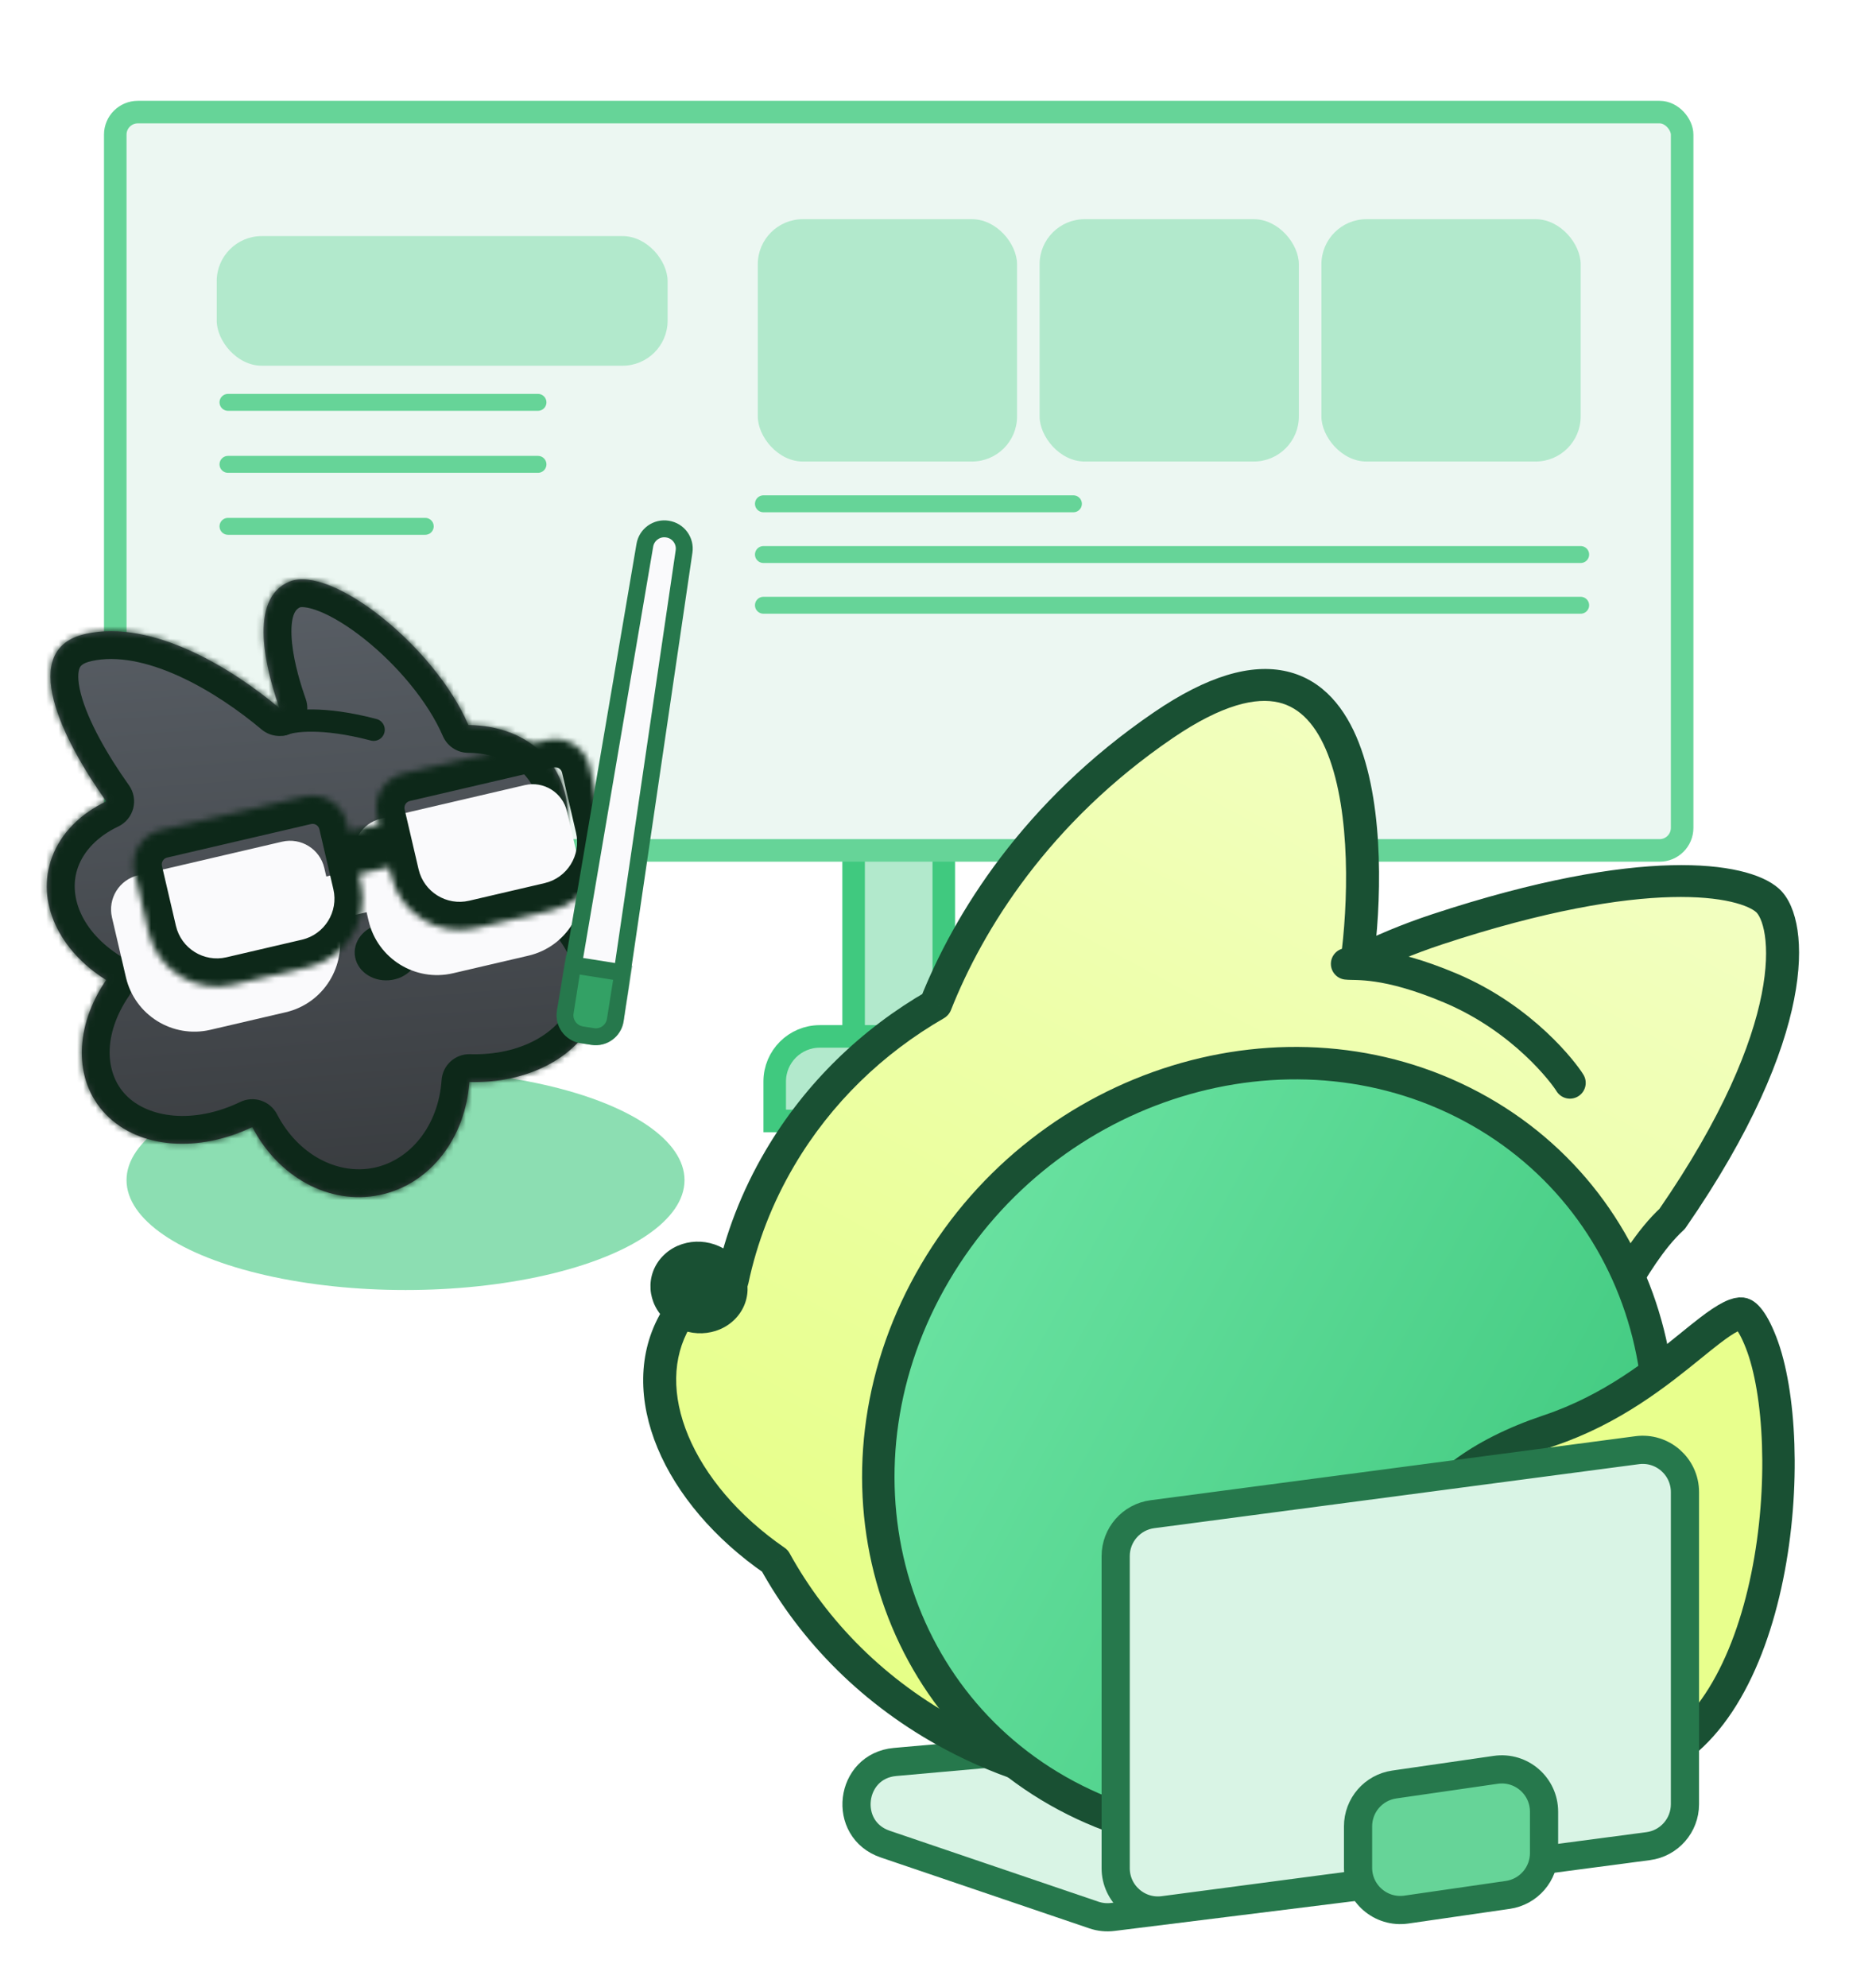 <svg width="304" height="322" viewBox="0 0 304 322" fill="none" xmlns="http://www.w3.org/2000/svg">
<mask id="mask0_1702_3177" style="mask-type:alpha" maskUnits="userSpaceOnUse" x="0" y="0" width="304" height="322">
<rect y="0.31" width="304" height="321.1" rx="10" fill="#FAFAFC"/>
</mask>
<g mask="url(#mask0_1702_3177)">
<rect x="138.324" y="104.019" width="14.613" height="72.153" fill="#B2E9CC" stroke="#40C97F" stroke-width="3.653"/>
<path d="M125.538 175.258C125.538 171.223 128.809 167.952 132.844 167.952H157.504C161.54 167.952 164.811 171.223 164.811 175.258V181.652H125.538V175.258Z" fill="#B2E9CC" stroke="#40C97F" stroke-width="3.653"/>
<rect x="18.678" y="18.165" width="253.906" height="119.646" rx="3.653" fill="#ECF7F2" stroke="#66D498" stroke-width="3.653"/>
<rect x="35.118" y="38.259" width="73.067" height="21.007" rx="7.307" fill="#B2E9CC"/>
<rect x="122.798" y="35.519" width="42.013" height="39.273" rx="7.307" fill="#B2E9CC"/>
<rect x="168.464" y="35.519" width="42.013" height="39.273" rx="7.307" fill="#B2E9CC"/>
<rect x="214.131" y="35.519" width="42.013" height="39.273" rx="7.307" fill="#B2E9CC"/>
<path d="M36.944 65.202H87.178" stroke="#66D498" stroke-width="2.74" stroke-linecap="round"/>
<path d="M36.944 75.249H87.178" stroke="#66D498" stroke-width="2.74" stroke-linecap="round"/>
<path d="M36.944 85.295H68.911" stroke="#66D498" stroke-width="2.74" stroke-linecap="round"/>
<path d="M123.711 81.642H173.944" stroke="#66D498" stroke-width="2.74" stroke-linecap="round"/>
<path d="M123.711 89.862H256.144" stroke="#66D498" stroke-width="2.74" stroke-linecap="round"/>
<path d="M123.711 98.082H256.144" stroke="#66D498" stroke-width="2.74" stroke-linecap="round"/>
<ellipse cx="65.714" cy="191.242" rx="45.21" ry="17.81" fill="#8CDEB2"/>
<mask id="path-16-inside-1_1702_3177" fill="white">
<path fill-rule="evenodd" clip-rule="evenodd" d="M17.222 129.867C10.126 119.91 2.741 105.162 13.898 102.713C24.785 100.322 37.73 108.396 45.288 114.757C45.196 114.494 45.101 114.216 45.002 113.924C43.245 108.741 40.065 97.017 46.939 94.233C53.643 91.519 70.357 104.635 75.895 117.475C75.897 117.48 75.899 117.485 75.901 117.491C80.682 117.533 85.06 119.109 88.108 122.278C93.436 127.818 93.116 136.583 88.029 144.022C95.668 148.803 99.47 156.707 96.805 163.917C94.102 171.229 85.563 175.625 76.055 175.339C75.442 184.33 69.76 191.93 61.539 193.647C53.303 195.367 45.04 190.657 40.886 182.638C32.243 186.797 22.565 186.216 17.125 180.559C11.796 175.018 12.117 166.253 17.203 158.815C9.565 154.034 5.763 146.13 8.428 138.92C9.897 134.947 13.088 131.835 17.222 129.867Z"/>
</mask>
<path fill-rule="evenodd" clip-rule="evenodd" d="M17.222 129.867C10.126 119.91 2.741 105.162 13.898 102.713C24.785 100.322 37.73 108.396 45.288 114.757C45.196 114.494 45.101 114.216 45.002 113.924C43.245 108.741 40.065 97.017 46.939 94.233C53.643 91.519 70.357 104.635 75.895 117.475C75.897 117.48 75.899 117.485 75.901 117.491C80.682 117.533 85.06 119.109 88.108 122.278C93.436 127.818 93.116 136.583 88.029 144.022C95.668 148.803 99.47 156.707 96.805 163.917C94.102 171.229 85.563 175.625 76.055 175.339C75.442 184.33 69.76 191.93 61.539 193.647C53.303 195.367 45.04 190.657 40.886 182.638C32.243 186.797 22.565 186.216 17.125 180.559C11.796 175.018 12.117 166.253 17.203 158.815C9.565 154.034 5.763 146.13 8.428 138.92C9.897 134.947 13.088 131.835 17.222 129.867Z" fill="url(#paint0_linear_1702_3177)"/>
<path d="M13.898 102.713L12.931 98.308L13.898 102.713ZM17.222 129.867L20.894 127.25C21.668 128.336 21.921 129.708 21.587 130.998C21.252 132.289 20.364 133.365 19.16 133.938L17.222 129.867ZM45.288 114.757L49.547 113.279C50.213 115.196 49.515 117.322 47.843 118.472C46.171 119.622 43.937 119.514 42.384 118.207L45.288 114.757ZM45.002 113.924L49.272 112.476L49.272 112.476L45.002 113.924ZM46.939 94.233L48.631 98.413L48.631 98.413L46.939 94.233ZM75.895 117.475L71.755 119.261L71.754 119.261L75.895 117.475ZM75.901 117.491L75.862 121.999C74.06 121.984 72.441 120.897 71.744 119.235L75.901 117.491ZM88.108 122.278L84.858 125.403L84.858 125.403L88.108 122.278ZM88.029 144.022L85.637 147.844C84.597 147.193 83.867 146.145 83.616 144.944C83.365 143.742 83.615 142.49 84.308 141.477L88.029 144.022ZM96.805 163.917L92.575 162.354L92.575 162.354L96.805 163.917ZM76.055 175.339L71.557 175.032C71.722 172.614 73.769 170.759 76.191 170.832L76.055 175.339ZM61.539 193.647L60.617 189.234L60.617 189.234L61.539 193.647ZM40.886 182.638L38.931 178.575C41.128 177.517 43.768 178.398 44.89 180.564L40.886 182.638ZM17.125 180.559L20.375 177.433L20.375 177.433L17.125 180.559ZM17.203 158.815L19.596 154.993C20.636 155.644 21.366 156.691 21.617 157.893C21.868 159.094 21.618 160.346 20.925 161.36L17.203 158.815ZM8.428 138.92L12.658 140.483L12.658 140.483L8.428 138.92ZM14.864 107.117C13.226 107.476 12.989 108.041 12.889 108.287C12.653 108.869 12.515 110.132 13.084 112.358C14.21 116.765 17.429 122.388 20.894 127.25L13.55 132.484C9.919 127.388 5.897 120.659 4.347 114.591C3.577 111.579 3.241 108.073 4.536 104.89C5.967 101.371 8.991 99.174 12.931 98.308L14.864 107.117ZM42.384 118.207C38.819 115.206 34.04 111.856 28.978 109.559C23.843 107.229 18.947 106.22 14.864 107.117L12.931 98.308C19.735 96.814 26.756 98.648 32.704 101.347C38.725 104.08 44.199 107.947 48.191 111.308L42.384 118.207ZM49.272 112.476C49.368 112.759 49.46 113.026 49.547 113.279L41.028 116.236C40.932 115.961 40.834 115.673 40.731 115.371L49.272 112.476ZM48.631 98.413C48.049 98.648 47.098 99.436 47.239 103C47.368 106.258 48.427 109.983 49.272 112.476L40.731 115.371C39.82 112.682 38.41 107.954 38.228 103.357C38.058 99.067 38.954 92.602 45.246 90.054L48.631 98.413ZM71.754 119.261C69.356 113.699 64.346 107.768 59.046 103.549C56.417 101.456 53.901 99.934 51.824 99.095C50.79 98.677 49.973 98.473 49.38 98.407C48.78 98.34 48.584 98.432 48.631 98.413L45.246 90.054C48.584 88.703 52.283 89.555 55.201 90.733C58.316 91.991 61.582 94.042 64.662 96.494C70.78 101.364 76.896 108.411 80.035 115.689L71.754 119.261ZM71.744 119.235C71.747 119.244 71.751 119.253 71.755 119.261L80.035 115.689C80.043 115.707 80.051 115.726 80.059 115.746L71.744 119.235ZM84.858 125.403C82.825 123.289 79.707 122.033 75.862 121.999L75.941 112.982C81.658 113.032 87.295 114.928 91.358 119.152L84.858 125.403ZM84.308 141.477C88.633 135.151 88.221 128.9 84.858 125.403L91.358 119.152C98.652 126.737 97.599 138.015 91.752 146.567L84.308 141.477ZM92.575 162.354C94.257 157.804 92.133 151.91 85.637 147.844L90.422 140.2C99.203 145.696 104.683 155.61 101.034 165.481L92.575 162.354ZM76.191 170.832C84.537 171.083 90.778 167.215 92.575 162.354L101.034 165.48C97.425 175.243 86.588 180.167 75.92 179.846L76.191 170.832ZM60.617 189.234C66.474 188.01 71.052 182.431 71.557 175.032L80.554 175.646C79.832 186.229 73.046 195.85 62.461 198.061L60.617 189.234ZM44.89 180.564C48.308 187.164 54.75 190.459 60.617 189.234L62.461 198.061C51.857 200.276 41.771 194.15 36.882 184.711L44.89 180.564ZM20.375 177.433C23.992 181.194 31.338 182.228 38.931 178.575L42.841 186.701C33.148 191.365 21.138 191.237 13.875 183.684L20.375 177.433ZM20.925 161.36C16.6 167.685 17.012 173.937 20.375 177.433L13.875 183.685C6.581 176.1 7.634 164.821 13.481 156.27L20.925 161.36ZM12.658 140.483C10.976 145.033 13.1 150.927 19.596 154.993L14.811 162.637C6.03 157.141 0.55 147.226 4.199 137.356L12.658 140.483ZM19.16 133.938C15.857 135.511 13.638 137.832 12.658 140.483L4.199 137.356C6.156 132.062 10.32 128.159 15.284 125.796L19.16 133.938Z" fill="#0D2819" mask="url(#path-16-inside-1_1702_3177)"/>
<path d="M45.892 117.403C47.303 116.772 52.209 116.059 60.547 118.258" stroke="#0D2819" stroke-width="3.607" stroke-linecap="round"/>
<ellipse cx="5.208" cy="4.606" rx="5.208" ry="4.606" transform="matrix(-0.997 0.082 0.082 0.997 67.496 149.24)" fill="#0D2819"/>
<mask id="path-20-inside-2_1702_3177" fill="white">
<path fill-rule="evenodd" clip-rule="evenodd" d="M61.119 132.198C60.405 129.135 62.31 126.073 65.373 125.359L88.687 119.925C91.75 119.211 94.812 121.115 95.526 124.178L97.788 133.884C99.216 140.011 95.407 146.135 89.281 147.563L77.06 150.411C70.934 151.839 64.81 148.031 63.382 141.904L63.059 140.518L58.143 141.664L58.466 143.05C59.894 149.177 56.085 155.301 49.959 156.729L37.738 159.577C31.612 161.005 25.488 157.196 24.06 151.07L21.797 141.364C21.083 138.301 22.988 135.239 26.051 134.525L49.364 129.091C52.428 128.377 55.49 130.281 56.204 133.344L56.527 134.731L61.443 133.585L61.119 132.198Z"/>
</mask>
<g filter="url(#filter0_i_1702_3177)">
<path fill-rule="evenodd" clip-rule="evenodd" d="M61.119 132.198C60.405 129.135 62.31 126.073 65.373 125.359L88.687 119.925C91.75 119.211 94.812 121.115 95.526 124.178L97.788 133.884C99.216 140.011 95.407 146.135 89.281 147.563L77.06 150.411C70.934 151.839 64.81 148.031 63.382 141.904L63.059 140.518L58.143 141.664L58.466 143.05C59.894 149.177 56.085 155.301 49.959 156.729L37.738 159.577C31.612 161.005 25.488 157.196 24.06 151.07L21.797 141.364C21.083 138.301 22.988 135.239 26.051 134.525L49.364 129.091C52.428 128.377 55.49 130.281 56.204 133.344L56.527 134.731L61.443 133.585L61.119 132.198Z" fill="#FAFAFC"/>
</g>
<path d="M61.119 132.198L56.672 133.235L61.119 132.198ZM63.059 140.518L67.506 139.481L66.469 135.034L62.022 136.071L63.059 140.518ZM58.143 141.664L57.106 137.216L52.659 138.253L53.696 142.7L58.143 141.664ZM49.959 156.729L50.996 161.176L49.959 156.729ZM37.738 159.577L36.701 155.13L37.738 159.577ZM24.06 151.07L28.507 150.033L24.06 151.07ZM21.797 141.364L17.35 142.401L21.797 141.364ZM26.051 134.525L25.014 130.077L26.051 134.525ZM49.364 129.091L50.401 133.538L49.364 129.091ZM56.527 134.731L52.08 135.767L53.116 140.215L57.563 139.178L56.527 134.731ZM61.443 133.585L62.479 138.032L66.927 136.996L65.89 132.548L61.443 133.585ZM64.336 120.912C58.817 122.198 55.385 127.715 56.672 133.235L65.567 131.161C65.425 130.555 65.803 129.948 66.409 129.806L64.336 120.912ZM87.65 115.477L64.336 120.912L66.409 129.806L89.723 124.372L87.65 115.477ZM99.973 123.142C98.687 117.622 93.169 114.191 87.65 115.477L89.723 124.372C90.33 124.231 90.937 124.608 91.078 125.215L99.973 123.142ZM102.236 132.848L99.973 123.142L91.078 125.215L93.341 134.921L102.236 132.848ZM90.318 152.01C98.9 150.01 104.236 141.43 102.236 132.848L93.341 134.921C94.196 138.591 91.914 142.26 88.244 143.115L90.318 152.01ZM78.097 154.859L90.318 152.01L88.244 143.115L76.023 145.964L78.097 154.859ZM58.934 142.941C60.935 151.523 69.514 156.859 78.097 154.859L76.023 145.964C72.353 146.819 68.685 144.538 67.829 140.868L58.934 142.941ZM58.611 141.555L58.934 142.941L67.829 140.868L67.506 139.481L58.611 141.555ZM62.022 136.071L57.106 137.216L59.179 146.111L64.095 144.965L62.022 136.071ZM62.913 142.014L62.59 140.627L53.696 142.7L54.019 144.087L62.913 142.014ZM50.996 161.176C59.578 159.176 64.914 150.596 62.913 142.014L54.019 144.087C54.874 147.757 52.592 151.426 48.922 152.281L50.996 161.176ZM38.775 164.025L50.996 161.176L48.922 152.281L36.701 155.13L38.775 164.025ZM19.612 152.107C21.613 160.689 30.192 166.025 38.775 164.025L36.701 155.13C33.031 155.985 29.363 153.704 28.507 150.033L19.612 152.107ZM17.35 142.401L19.612 152.107L28.507 150.033L26.245 140.327L17.35 142.401ZM25.014 130.077C19.495 131.364 16.063 136.881 17.35 142.401L26.245 140.327C26.103 139.72 26.481 139.114 27.087 138.972L25.014 130.077ZM48.328 124.643L25.014 130.077L27.087 138.972L50.401 133.538L48.328 124.643ZM60.651 132.308C59.365 126.788 53.847 123.357 48.328 124.643L50.401 133.538C51.008 133.397 51.615 133.774 51.756 134.381L60.651 132.308ZM60.974 133.694L60.651 132.308L51.756 134.381L52.08 135.767L60.974 133.694ZM57.563 139.178L62.479 138.032L60.406 129.138L55.49 130.283L57.563 139.178ZM56.672 133.235L56.995 134.622L65.89 132.548L65.567 131.161L56.672 133.235Z" fill="#0D2819" mask="url(#path-20-inside-2_1702_3177)"/>
<path d="M143.443 298.838C136.432 296.455 137.664 286.187 145.039 285.53L197.043 280.897C197.917 280.819 198.797 280.909 199.637 281.164L232.08 290.995C239.162 293.141 238.282 303.435 230.939 304.348L180.31 310.647C179.283 310.774 178.24 310.668 177.26 310.334L143.443 298.838Z" fill="#D9F4E5" stroke="#26784C" stroke-width="4.567"/>
<path fill-rule="evenodd" clip-rule="evenodd" d="M219.862 156C223.802 154 228.154 152.16 232.939 150.583C266.516 139.516 282.564 142.434 286.435 145.919C290.306 149.404 292.171 166.855 270.965 197.528C267.402 200.787 264.407 205.892 262.319 209.451C261.864 210.226 261.452 210.927 261.087 211.521C263.482 226.102 260.97 241.484 252.84 255.305C233.441 288.282 189.404 299.88 154.481 281.209C141.692 274.371 131.898 264.423 125.575 252.938C109.792 242.057 102.634 225.477 109.509 213.789C111.625 210.192 114.78 208.239 118.652 207.518C120.084 200.732 122.635 194.046 126.373 187.691C132.61 177.088 141.395 168.695 151.605 162.808C156.904 149.411 167.896 131.588 188.517 117.519C221.951 94.707 222.43 137.612 219.862 156Z" fill="url(#paint1_linear_1702_3177)"/>
<path d="M232.939 150.583L233.753 153.025L232.939 150.583ZM219.862 156L217.213 155.709C217.08 156.661 217.503 157.595 218.311 158.134C219.119 158.674 220.18 158.73 221.066 158.28L219.862 156ZM286.435 145.919L288.279 144.013L288.279 144.013L286.435 145.919ZM270.965 197.528L272.782 199.384C272.931 199.248 273.064 199.095 273.179 198.93L270.965 197.528ZM262.319 209.451L264.637 210.687L262.319 209.451ZM261.087 211.521L258.797 210.237C258.473 210.763 258.349 211.38 258.447 211.978L261.087 211.521ZM125.575 252.938L127.941 251.689C127.752 251.346 127.485 251.052 127.158 250.827L125.575 252.938ZM118.652 207.518L119.104 210.052C120.19 209.85 121.05 209.028 121.271 207.981L118.652 207.518ZM151.605 162.808L152.939 165.017C153.47 164.711 153.879 164.24 154.099 163.684L151.605 162.808ZM188.517 117.519L187.005 115.421L188.517 117.519ZM232.124 148.142C227.204 149.763 222.722 151.657 218.658 153.72L221.066 158.28C224.883 156.342 229.105 154.557 233.753 153.025L232.124 148.142ZM288.279 144.013C286.849 142.725 284.628 141.75 281.835 141.109C278.989 140.455 275.333 140.1 270.814 140.213C261.775 140.44 249.092 142.549 232.124 148.142L233.753 153.025C250.364 147.55 262.492 145.585 270.839 145.375C275.013 145.27 278.194 145.605 280.495 146.134C282.848 146.674 284.085 147.37 284.59 147.825L288.279 144.013ZM273.179 198.93C283.925 183.385 288.943 171.026 290.729 161.958C291.622 157.427 291.717 153.666 291.279 150.719C290.853 147.863 289.874 145.449 288.279 144.013L284.59 147.825C284.931 148.131 285.636 149.206 285.987 151.56C286.324 153.824 286.286 156.996 285.478 161.098C283.863 169.295 279.211 180.998 268.752 196.126L273.179 198.93ZM264.637 210.687C266.778 207.039 269.576 202.317 272.782 199.384L269.149 195.671C265.229 199.257 262.036 204.745 260 208.215L264.637 210.687ZM263.377 212.805C263.76 212.183 264.187 211.455 264.637 210.687L260 208.215C259.541 208.997 259.145 209.672 258.797 210.237L263.377 212.805ZM258.447 211.978C260.751 226.008 258.333 240.788 250.522 254.066L255.157 256.544C263.606 242.181 266.213 226.196 263.728 211.063L258.447 211.978ZM250.522 254.066C231.902 285.72 189.533 296.971 155.814 278.944L153.149 283.474C189.276 302.789 234.979 290.845 255.157 256.544L250.522 254.066ZM155.814 278.944C143.472 272.346 134.033 262.753 127.941 251.689L123.209 254.188C129.764 266.092 139.912 276.397 153.149 283.474L155.814 278.944ZM127.158 250.827C119.602 245.617 114.217 239.112 111.528 232.659C108.839 226.207 108.902 220 111.827 215.028L107.192 212.55C103.241 219.266 103.445 227.193 106.562 234.674C109.679 242.153 115.764 249.378 123.991 255.05L127.158 250.827ZM111.827 215.028C113.511 212.165 115.944 210.641 119.104 210.052L118.2 204.983C113.615 205.837 109.74 208.219 107.192 212.55L111.827 215.028ZM121.271 207.981C122.646 201.463 125.097 195.04 128.69 188.93L124.056 186.452C120.173 193.053 117.522 200.001 116.033 207.054L121.271 207.981ZM128.69 188.93C134.684 178.74 143.124 170.677 152.939 165.017L150.271 160.598C139.666 166.713 130.536 175.435 124.056 186.452L128.69 188.93ZM154.099 163.684C159.244 150.676 169.938 133.324 190.028 119.617L187.005 115.421C165.854 129.852 154.563 148.145 149.11 161.931L154.099 163.684ZM190.028 119.617C198.158 114.07 203.621 112.994 207.199 113.832C210.688 114.649 213.332 117.522 215.187 122.266C217.029 126.978 217.876 133.034 218.078 139.159C218.278 145.252 217.837 151.237 217.213 155.709L222.511 156.292C223.17 151.569 223.632 145.295 223.421 138.885C223.211 132.507 222.329 125.814 220.193 120.353C218.07 114.924 214.486 110.199 208.562 108.812C202.728 107.447 195.593 109.562 187.005 115.421L190.028 119.617Z" fill="#195033"/>
<ellipse cx="7.835" cy="7.461" rx="7.835" ry="7.461" transform="matrix(0.754 0.644 -0.697 0.73 112.566 198.145)" fill="#195033"/>
<path d="M259.72 264.081C241.52 295.021 202.552 306.89 172.787 290.976C143.021 275.062 133.323 237.175 151.523 206.236C169.723 175.296 208.691 163.427 238.456 179.341C268.222 195.255 277.92 233.142 259.72 264.081Z" fill="url(#paint2_linear_1702_3177)" stroke="#195033" stroke-width="5.256"/>
<path d="M285.373 217.545C288.487 225.538 289.331 240.961 286.367 255.485C284.896 262.696 282.518 269.508 279.149 274.947C275.78 280.385 271.522 284.296 266.333 286.035C254.81 289.899 247.21 289.434 241.823 286.551C236.363 283.628 232.442 277.843 229.155 269.407C226.003 261.317 226.016 253.871 229.329 247.578C232.66 241.25 239.545 235.676 250.996 231.837C261.287 228.387 268.716 222.36 274.036 218.045C275.118 217.167 276.113 216.36 277.028 215.659C278.41 214.6 279.533 213.837 280.483 213.365C281.445 212.887 281.971 212.84 282.227 212.871C282.38 212.889 282.713 212.958 283.264 213.597C283.865 214.294 284.582 215.514 285.373 217.545Z" fill="#E8FF8D" stroke="#195033" stroke-width="5.254"/>
<path d="M254.402 175.482C253.494 173.975 246.906 165.131 235.029 160.115C224.489 155.663 219.672 156.384 218.223 156.196" stroke="#195033" stroke-width="5.115" stroke-linecap="round"/>
<path d="M180.794 252.171C180.794 248.734 183.34 245.83 186.747 245.38L265.294 235.006C269.397 234.464 273.041 237.657 273.041 241.797V292.379C273.041 295.815 270.494 298.72 267.088 299.17L188.541 309.544C184.437 310.086 180.794 306.892 180.794 302.753V252.171Z" fill="#D9F4E5" stroke="#26784C" stroke-width="4.567"/>
<path d="M220.068 295.961C220.068 292.557 222.567 289.67 225.936 289.182L242.376 286.803C246.507 286.205 250.207 289.408 250.207 293.582V300.293C250.207 303.697 247.708 306.584 244.339 307.072L227.899 309.451C223.768 310.049 220.068 306.846 220.068 302.672V295.961Z" fill="#66D498" stroke="#26784C" stroke-width="4.567"/>
<path d="M108.147 85.738C106.417 85.464 104.789 86.632 104.495 88.359L91.617 163.995C91.318 165.75 92.51 167.41 94.268 167.689L96.031 167.969C97.788 168.247 99.435 167.037 99.694 165.276L110.849 89.367C111.104 87.634 109.917 86.019 108.187 85.745L108.147 85.738Z" fill="#FAFAFC" stroke="#26784C" stroke-width="2.74"/>
<mask id="mask1_1702_3177" style="mask-type:alpha" maskUnits="userSpaceOnUse" x="90" y="84" width="23" height="86">
<path d="M108.147 85.738C106.417 85.464 104.789 86.632 104.495 88.359L91.617 163.995C91.318 165.75 92.51 167.41 94.268 167.689L96.031 167.969C97.788 168.247 99.435 167.037 99.694 165.276L110.849 89.367C111.104 87.634 109.917 86.019 108.187 85.745L108.147 85.738Z" fill="#FAFAFC" stroke="#26784C" stroke-width="2.74"/>
</mask>
<g mask="url(#mask1_1702_3177)">
<path d="M94.16 156.575L92.807 156.36L92.592 157.713L91.591 164.028C91.314 165.771 92.503 167.409 94.247 167.686L96.051 167.972C97.795 168.248 99.433 167.059 99.709 165.315L100.711 159.001L100.925 157.648L99.572 157.433L94.16 156.575Z" fill="#33A165" stroke="#26784C" stroke-width="2.74"/>
</g>
</g>
<defs>
<filter id="filter0_i_1702_3177" x="19.821" y="119.775" width="78.267" height="41.929" filterUnits="userSpaceOnUse" color-interpolation-filters="sRGB">
<feFlood flood-opacity="0" result="BackgroundImageFix"/>
<feBlend mode="normal" in="SourceGraphic" in2="BackgroundImageFix" result="shape"/>
<feColorMatrix in="SourceAlpha" type="matrix" values="0 0 0 0 0 0 0 0 0 0 0 0 0 0 0 0 0 0 127 0" result="hardAlpha"/>
<feOffset dx="-3.653" dy="7.307"/>
<feGaussianBlur stdDeviation="0.913"/>
<feComposite in2="hardAlpha" operator="arithmetic" k2="-1" k3="1"/>
<feColorMatrix type="matrix" values="0 0 0 0 0.698 0 0 0 0 0.914 0 0 0 0 0.8 0 0 0 0.4 0"/>
<feBlend mode="normal" in2="shape" result="effect1_innerShadow_1702_3177"/>
</filter>
<linearGradient id="paint0_linear_1702_3177" x1="47.315" y1="86.748" x2="56.715" y2="201.411" gradientUnits="userSpaceOnUse">
<stop stop-color="#5B6168"/>
<stop offset="1" stop-color="#36393C"/>
</linearGradient>
<linearGradient id="paint1_linear_1702_3177" x1="260.817" y1="122.7" x2="171.272" y2="290.187" gradientUnits="userSpaceOnUse">
<stop stop-color="#F3FFC4"/>
<stop offset="1" stop-color="#E6FF86"/>
</linearGradient>
<linearGradient id="paint2_linear_1702_3177" x1="150.233" y1="203.25" x2="262.413" y2="264.496" gradientUnits="userSpaceOnUse">
<stop stop-color="#6AE2A1"/>
<stop offset="1" stop-color="#40C97F"/>
</linearGradient>
</defs>
</svg>
